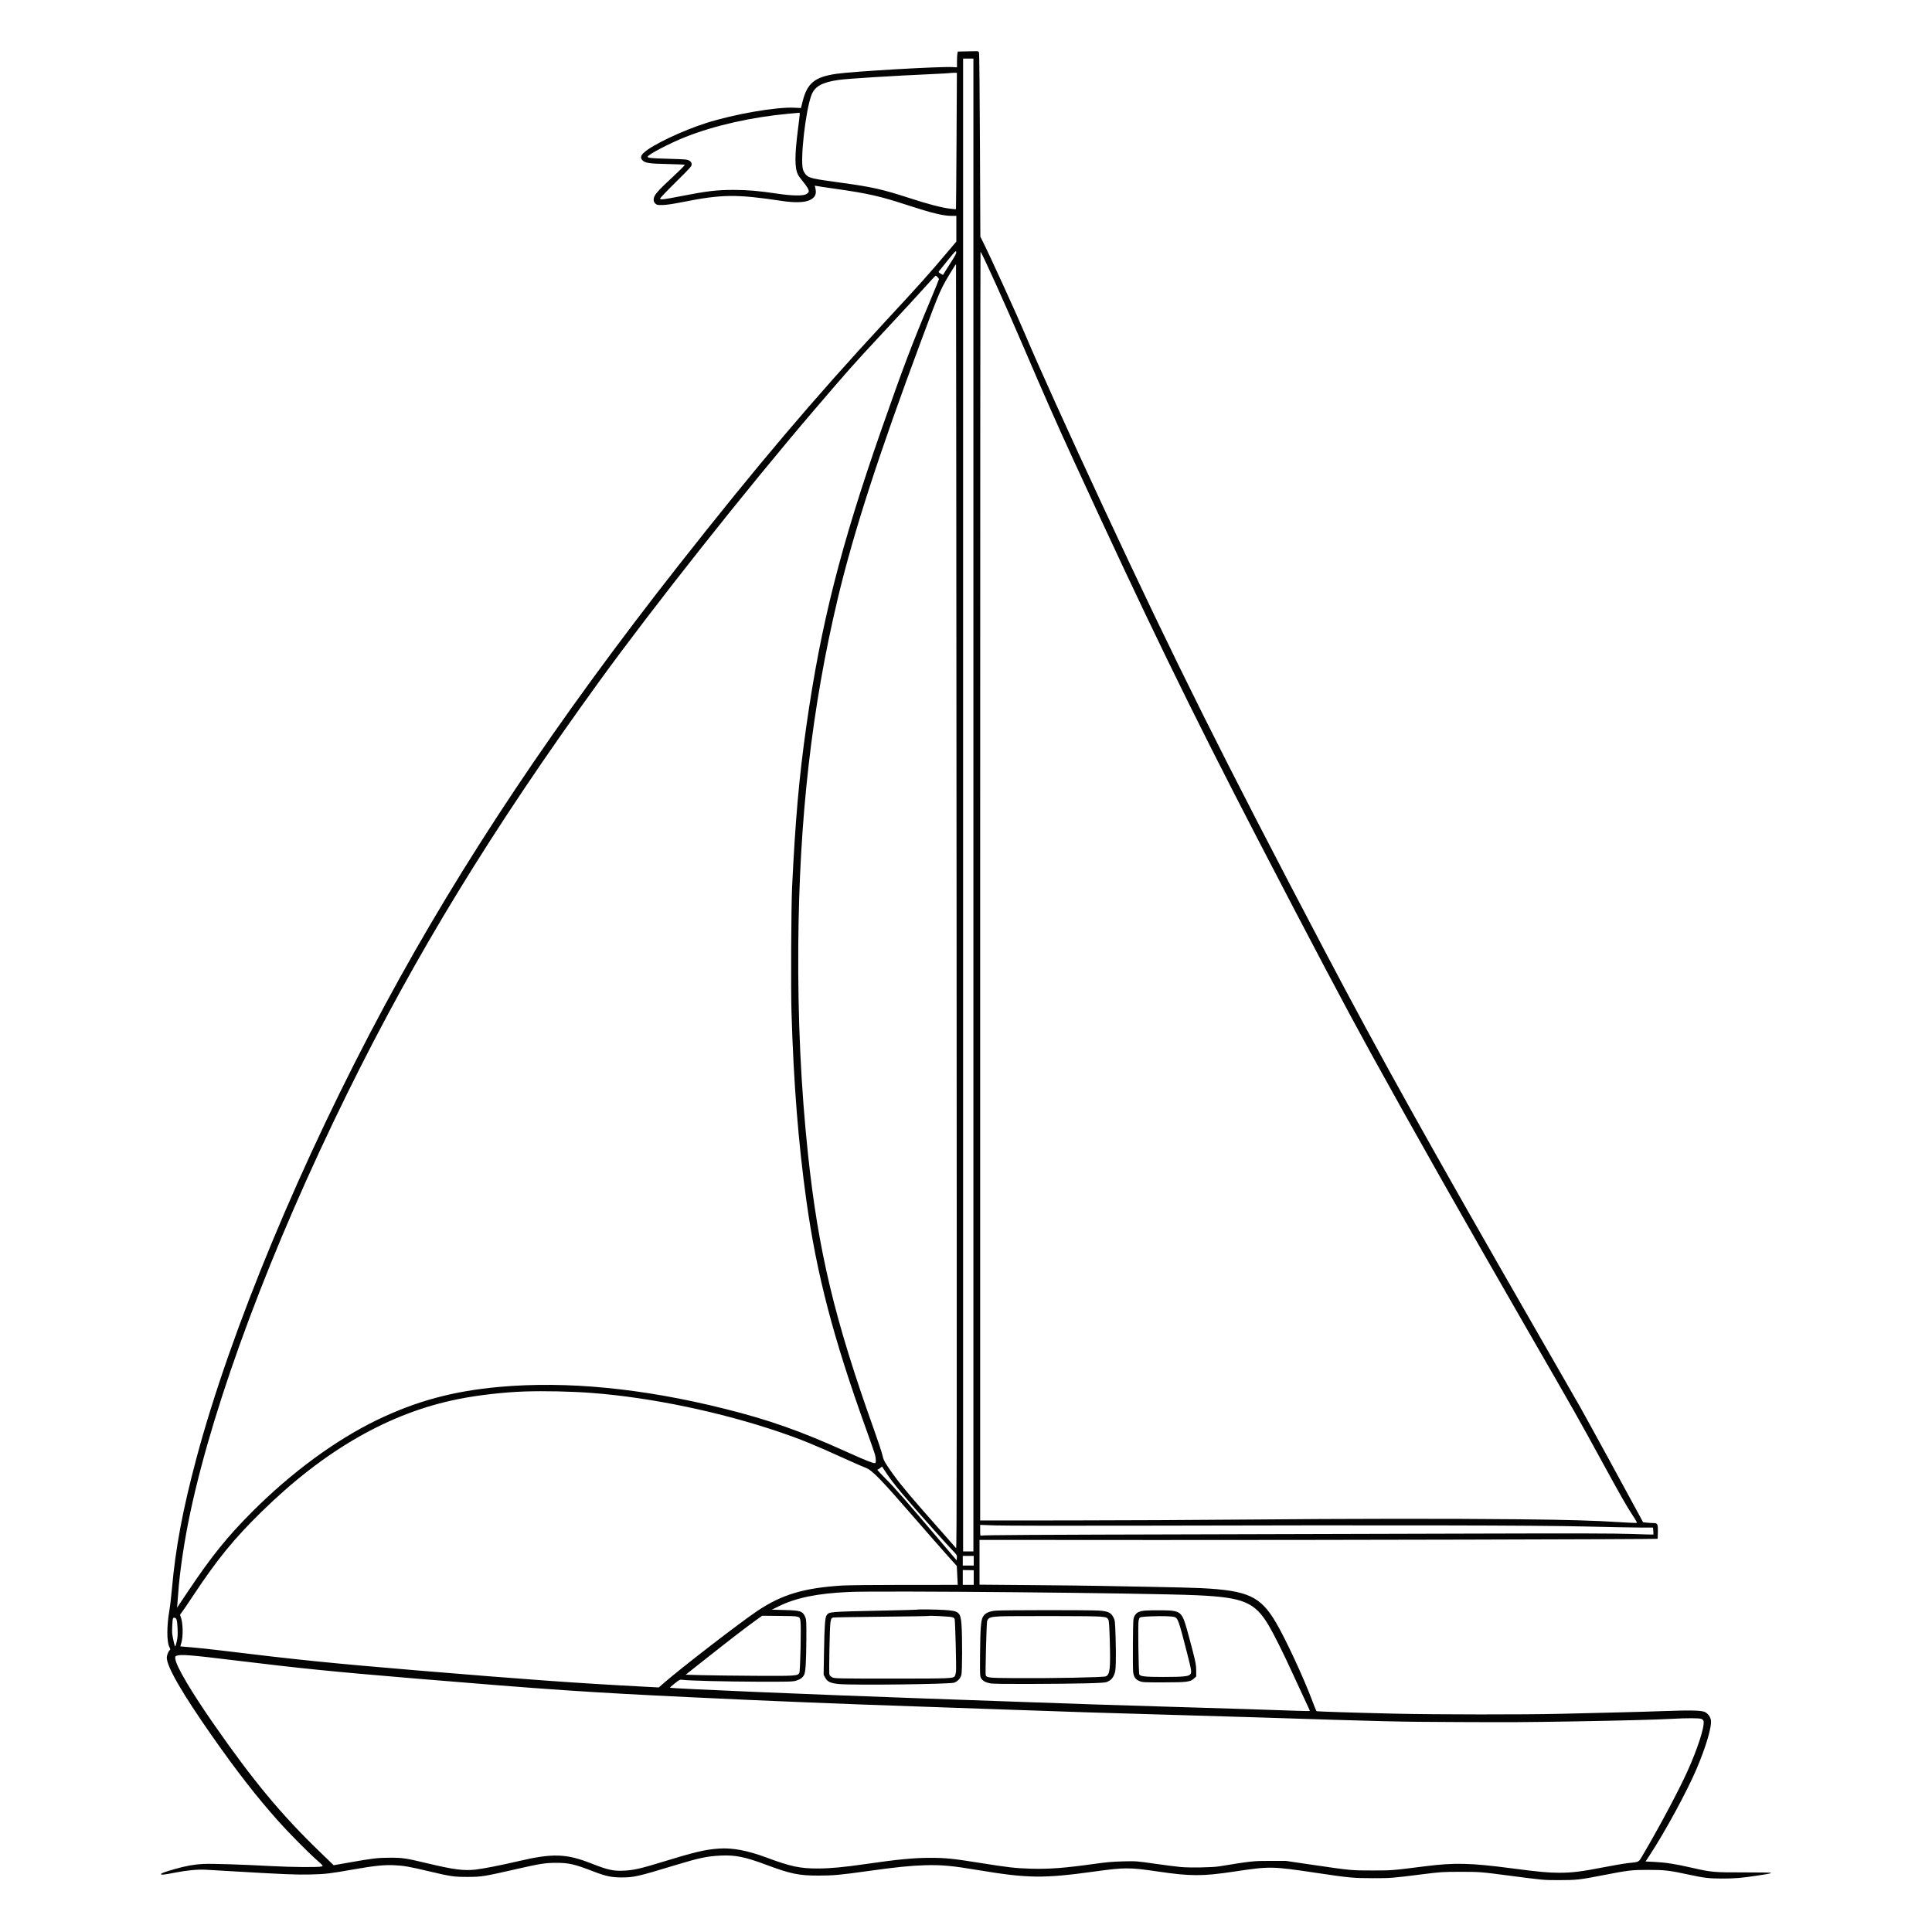 <svg xmlns="http://www.w3.org/2000/svg" width="3000" height="3000" viewBox="0 0 3000 3000" version="1.1"><path d="" stroke="none" fill="#080404" fill-rule="evenodd"/><path d="M 1500.369 79.778 L 1487.239 80.056 1486.619 83.153 C 1486.279 84.856, 1486 90.371, 1486 95.408 L 1486 104.565 1479.041 104.172 C 1459.344 103.059, 1324.981 110.827, 1299 114.581 C 1265.169 119.469, 1253.527 128.926, 1246.323 157.373 L 1243.691 167.769 1233.595 167.257 C 1205.439 165.831, 1140.112 177.168, 1096.500 191.048 C 1059.827 202.720, 1013.205 224.827, 1000.191 236.717 C 994.893 241.556, 994.066 244.803, 997.201 248.447 C 1001.222 253.122, 1007.531 254.126, 1036.500 254.702 C 1050.800 254.986, 1062.851 255.544, 1063.280 255.940 C 1063.710 256.336, 1056.735 263.452, 1047.780 271.753 C 1020.066 297.444, 1015 303.350, 1015 309.965 C 1015 312.637, 1015.711 314.318, 1017.585 316.076 C 1019.941 318.286, 1020.935 318.487, 1028.835 318.354 C 1034.435 318.259, 1044.751 316.762, 1058 314.121 C 1121.115 301.541, 1142.505 301.259, 1214.500 312.059 C 1233.828 314.958, 1249.195 314.524, 1257.089 310.856 C 1264.443 307.438, 1267.454 302.861, 1266.742 296.186 C 1266.467 293.609, 1265.913 290.707, 1265.510 289.739 C 1264.988 288.484, 1265.169 288.119, 1266.139 288.469 C 1266.887 288.739, 1280.325 290.778, 1296 293 C 1347.706 300.329, 1366.048 304.463, 1408.700 318.403 C 1447.587 331.113, 1464.762 335.261, 1478.250 335.201 L 1485 335.171 1485 355.144 L 1485 375.117 1471.314 391.309 C 1441.045 427.118, 1429.481 440.024, 1373.500 500.478 C 1263.198 619.595, 1174.791 723.901, 1054.371 877 C 864.222 1118.753, 717.400 1338.540, 597.782 1560.500 C 468.274 1800.809, 357.970 2066.044, 304.935 2264.674 C 283.806 2343.806, 272.586 2403.570, 267.014 2466.651 C 265.904 2479.218, 264.085 2494.675, 262.972 2501 C 258.893 2524.187, 258.824 2549.025, 262.817 2557.094 C 264.608 2560.715, 264.707 2561.499, 263.491 2562.420 C 261.489 2563.936, 259 2570.353, 259 2573.999 C 259 2588.062, 283.075 2629.709, 329.524 2696 C 367.698 2750.481, 398.369 2789.888, 431.869 2827.500 C 447.663 2845.232, 477.078 2875.050, 490.874 2887.313 C 502.235 2897.412, 502.245 2897.425, 499.374 2898.280 C 494.615 2899.699, 453.439 2899.372, 421.500 2897.662 C 373.577 2895.097, 328.476 2893.682, 315.443 2894.335 C 301.280 2895.044, 288.414 2897.386, 270.489 2902.515 C 255.542 2906.792, 250 2908.846, 250 2910.109 C 250 2911.609, 254.857 2911.119, 270.500 2908.039 C 290.017 2904.196, 306.947 2902.587, 320 2903.334 C 325.775 2903.665, 341.975 2904.610, 356 2905.434 C 441.339 2910.452, 459.932 2911.224, 482 2910.670 C 506.177 2910.062, 510.975 2909.495, 550 2902.639 C 581.309 2897.139, 596.839 2895.567, 612.500 2896.315 C 626.979 2897.007, 635.624 2898.516, 665 2905.480 C 700.331 2913.856, 704.789 2914.507, 726.500 2914.452 C 747.837 2914.399, 751.805 2913.755, 803 2902.042 C 837.848 2894.069, 846.955 2892.637, 863 2892.608 C 883.335 2892.571, 891.750 2894.496, 921.500 2905.990 C 940.458 2913.314, 949.507 2915.243, 965 2915.264 C 984.197 2915.290, 990.708 2913.811, 1047.500 2896.526 C 1085.557 2884.943, 1098.043 2882.308, 1119.500 2881.332 C 1141.913 2880.314, 1156.973 2883.377, 1189.750 2895.623 C 1227.750 2909.820, 1240.441 2912.441, 1271 2912.406 C 1294.009 2912.380, 1304.508 2911.418, 1347.500 2905.399 C 1391.109 2899.294, 1414.538 2896.904, 1436.500 2896.320 C 1462.529 2895.627, 1478.060 2897.062, 1519.513 2903.987 C 1595.978 2916.761, 1620.585 2917.038, 1700 2906.018 C 1746.021 2899.632, 1754.081 2899.626, 1797 2905.950 C 1849.090 2913.625, 1866.968 2913.640, 1917.248 2906.054 C 1971.515 2897.867, 1975.157 2897.921, 2042 2907.902 C 2095.277 2915.857, 2101.159 2916.418, 2131.500 2916.445 C 2159.764 2916.471, 2161.471 2916.335, 2209.500 2910.262 C 2236.702 2906.822, 2240.267 2906.592, 2267 2906.550 C 2296.930 2906.504, 2299.673 2906.716, 2343.500 2912.477 C 2396.746 2919.475, 2396.474 2919.451, 2421 2919.457 C 2447.703 2919.463, 2452.917 2918.884, 2488.500 2911.958 C 2528.830 2904.107, 2533.606 2903.541, 2559.500 2903.549 C 2585.115 2903.557, 2591.940 2904.361, 2622.750 2911.001 C 2646.636 2916.149, 2653.993 2917, 2674.618 2917 C 2693.949 2917, 2705.134 2916.054, 2729 2912.400 C 2747.670 2909.541, 2750 2909.064, 2750 2908.093 C 2750 2907.714, 2731.213 2907.425, 2708.250 2907.452 C 2660.615 2907.507, 2657.840 2907.255, 2626 2899.999 C 2600.552 2894.200, 2586.208 2891.994, 2568.351 2891.134 L 2555.202 2890.500 2561.137 2881.500 C 2585.029 2845.268, 2619.707 2781.487, 2634.536 2746.500 C 2649.373 2711.495, 2658.436 2680.466, 2656.631 2670.847 C 2655.652 2665.629, 2652.077 2660.802, 2647.487 2658.503 C 2642.179 2655.843, 2625.399 2655.409, 2585.500 2656.897 C 2569 2657.512, 2536.600 2658.457, 2513.500 2658.996 C 2490.400 2659.535, 2449.450 2660.529, 2422.500 2661.204 C 2368.300 2662.562, 2230.016 2662.452, 2167.500 2661 C 2101.690 2659.472, 2045.064 2657.663, 2044.241 2657.063 C 2043.815 2656.753, 2040.609 2648.850, 2037.116 2639.500 C 2024.194 2604.914, 1995.930 2544.161, 1981.107 2519.111 C 1957.184 2478.684, 1937.664 2469.728, 1865.500 2466.067 C 1854.500 2465.509, 1819.400 2464.600, 1787.500 2464.047 C 1755.600 2463.494, 1719.150 2462.812, 1706.500 2462.531 C 1693.850 2462.251, 1646.938 2461.718, 1602.250 2461.347 L 1521 2460.674 1521 2425.921 L 1521 2391.167 1796.250 2391.334 C 2040.226 2391.481, 2572.952 2390.188, 2573.834 2389.447 C 2574.017 2389.292, 2574.242 2384.476, 2574.334 2378.744 C 2574.530 2366.419, 2573.828 2365, 2567.524 2365 C 2565.197 2365, 2560.611 2364.720, 2557.333 2364.377 L 2551.373 2363.754 2547.019 2355.627 C 2530.926 2325.587, 2462.266 2199.964, 2453.706 2184.898 C 2447.957 2174.779, 2415.828 2118.800, 2382.308 2060.500 C 2222.568 1782.670, 2141.561 1637.216, 2056.788 1476 C 1898.046 1174.119, 1826.836 1031.399, 1713.258 787.500 C 1660.671 674.572, 1610.004 562.613, 1591.957 519.460 C 1580.534 492.146, 1538.529 400.048, 1526.527 376 L 1522.284 367.500 1521.661 226 C 1521.319 148.175, 1520.693 83.369, 1520.269 81.987 C 1519.670 80.029, 1518.839 79.478, 1516.500 79.487 C 1514.850 79.494, 1507.591 79.625, 1500.369 79.778 M 1495.500 1250 L 1495.500 2409 1503.500 2409 L 1511.500 2409 1511.500 1250 L 1511.500 91 1503.500 91 L 1495.500 91 1495.500 1250 M 1474.500 113.507 C 1473.950 113.699, 1462.250 114.361, 1448.500 114.976 C 1384.953 117.823, 1316.315 122.099, 1302.500 124.072 C 1276.341 127.809, 1265.129 134.087, 1259.912 147.921 C 1250.894 171.835, 1242.327 247.582, 1246.872 263.222 C 1247.627 265.820, 1249.681 269.424, 1251.436 271.231 C 1256.706 276.657, 1260.676 277.554, 1308 284.010 C 1353.881 290.269, 1370.329 293.984, 1412.036 307.507 C 1441.695 317.123, 1461.009 322.191, 1474.822 323.981 C 1479.950 324.645, 1484.277 325.034, 1484.438 324.844 C 1484.599 324.655, 1484.984 276.913, 1485.295 218.750 L 1485.860 113 1480.680 113.079 C 1477.831 113.122, 1475.050 113.315, 1474.500 113.507 M 1224.576 176.589 C 1167.767 181.747, 1110.022 194.725, 1065 212.452 C 1039.859 222.351, 1005.111 240.544, 1005.699 243.500 C 1006.050 245.266, 1012.011 245.860, 1035.500 246.472 C 1048.150 246.801, 1060.839 247.309, 1063.698 247.601 C 1070.348 248.279, 1073.995 251.009, 1074.014 255.323 C 1074.026 258.156, 1071.375 261.111, 1049.514 282.630 C 1036.031 295.901, 1025 307.467, 1025 308.332 C 1025 310.470, 1030.246 309.887, 1055.500 304.945 C 1097.794 296.668, 1112.895 294.859, 1139.500 294.883 C 1160.830 294.902, 1178.670 296.440, 1207 300.702 C 1229.836 304.138, 1246.934 304.420, 1251.997 301.446 C 1253.920 300.316, 1255.637 298.646, 1255.812 297.735 C 1256.328 295.058, 1253.218 289.568, 1246.969 282.125 C 1243.755 278.297, 1240.221 273.394, 1239.117 271.230 C 1233.908 261.018, 1233.866 241.795, 1238.966 201.560 C 1242.455 174.028, 1242.392 174.963, 1240.750 175.117 C 1240.063 175.181, 1232.784 175.844, 1224.576 176.589 M 1472 403.793 C 1465.125 412.265, 1458.919 419.997, 1458.209 420.975 C 1457.072 422.543, 1457.355 423.012, 1460.586 424.918 C 1462.602 426.108, 1464.342 426.950, 1464.452 426.791 C 1464.563 426.631, 1465.691 424.700, 1466.959 422.500 C 1468.228 420.300, 1472.838 413.034, 1477.204 406.354 C 1483.344 396.960, 1485.069 393.549, 1484.821 391.299 C 1484.524 388.608, 1483.561 389.547, 1472 403.793 M 1522 1376 L 1522 2361 1662.250 2360.903 C 1739.388 2360.850, 1863.025 2360.242, 1937 2359.553 C 2087.849 2358.146, 2248.366 2357.976, 2357.500 2359.107 C 2434.499 2359.905, 2474.814 2361.051, 2514.828 2363.581 C 2528.208 2364.427, 2539.968 2364.979, 2540.960 2364.809 C 2542.447 2364.554, 2541.412 2362.461, 2535.072 2352.902 C 2525.947 2339.144, 2516.349 2322.263, 2484.520 2264 C 2450.277 2201.317, 2446.816 2195.208, 2375.487 2071.500 C 2279.400 1904.855, 2192.792 1751.843, 2129.269 1636.500 C 2089.229 1563.796, 2037.624 1466.161, 1953.235 1303.448 C 1847.275 1099.143, 1781.420 963.642, 1666.271 713 C 1640.480 656.861, 1621.398 613.657, 1588.976 538 C 1560.475 471.490, 1524.102 391, 1522.548 391 C 1522.247 391, 1522 834.250, 1522 1376 M 1479.783 417.211 C 1460.131 449.236, 1460.449 448.519, 1430.972 527.500 C 1365.003 704.260, 1325.362 826.689, 1301.020 928.845 C 1260.518 1098.826, 1240.970 1270.496, 1239.573 1468.500 C 1238.766 1582.774, 1243.651 1688.101, 1254.529 1791 C 1270.571 1942.732, 1295.947 2048.919, 1356.832 2219.088 C 1363.442 2237.562, 1369.529 2255.955, 1370.358 2259.963 C 1371.558 2265.761, 1373.036 2269.014, 1377.589 2275.875 C 1390.335 2295.089, 1402.644 2310.575, 1430.940 2343 C 1445.500 2359.685, 1482.384 2401.569, 1484.615 2403.951 C 1485.760 2405.174, 1485.878 2248.649, 1485.365 1407.951 C 1485.030 859.353, 1484.643 410.370, 1484.505 410.211 C 1484.368 410.052, 1482.243 413.202, 1479.783 417.211 M 1440.895 440.750 C 1428.633 454.504, 1407.831 477.076, 1366.013 522 C 1324.677 566.406, 1318.054 573.872, 1264.439 636.500 C 1159.335 759.274, 1014.067 942.714, 929.856 1059 C 764.019 1288.006, 645.698 1481.552, 538.910 1698.500 C 421.136 1937.768, 332.890 2173.351, 295.618 2348 C 286.179 2392.230, 278.764 2442.148, 276.529 2476.500 C 276.207 2481.450, 275.699 2487.975, 275.399 2491 L 274.855 2496.500 293.723 2468.402 C 328.920 2415.984, 353.373 2385.759, 391.501 2347.540 C 452.087 2286.809, 521.040 2236.088, 585.171 2205.077 C 646.190 2175.571, 703.728 2159.999, 775.500 2153.567 C 880.054 2144.197, 997.718 2155.642, 1125.500 2187.613 C 1194.633 2204.910, 1242.660 2221.892, 1315.500 2254.794 C 1343.589 2267.483, 1354.927 2272, 1358.682 2272 C 1360.427 2272, 1360.402 2265.083, 1358.633 2258.500 C 1357.894 2255.750, 1351.771 2238.200, 1345.028 2219.500 C 1294.009 2078.032, 1268.196 1979.292, 1252.090 1864 C 1239.657 1775.002, 1232.301 1681.749, 1229.016 1571.500 C 1227.931 1535.073, 1228.532 1408.047, 1229.929 1378.500 C 1234.853 1274.386, 1240.860 1206.314, 1252.079 1127.500 C 1274.578 969.445, 1305.297 848.224, 1369.029 666 C 1402.627 569.935, 1415.711 535.433, 1445.434 464.521 C 1452.345 448.033, 1458 434.049, 1458 433.446 C 1458 432.347, 1453.861 428, 1452.816 428 C 1452.510 428, 1447.146 433.738, 1440.895 440.750 M 814.500 2160.699 C 781.915 2161.815, 742.254 2166.369, 711.500 2172.526 C 604.295 2193.988, 503.992 2251.520, 405.611 2347.980 C 363.021 2389.737, 337.431 2421.151, 299.971 2477.659 C 290.549 2491.872, 282.022 2504.342, 281.022 2505.371 C 279.412 2507.026, 279.355 2507.605, 280.524 2510.403 C 284.248 2519.317, 284.707 2541.903, 281.363 2551.751 C 280.534 2554.192, 280.001 2556.306, 280.178 2556.448 C 280.355 2556.591, 287.649 2557.242, 296.387 2557.896 C 305.124 2558.550, 325.149 2560.659, 340.887 2562.583 C 460.734 2577.231, 514.990 2582.747, 649.500 2593.959 C 818.108 2608.013, 896.899 2613.652, 1000.718 2619.097 L 1022.937 2620.262 1029.718 2614.311 C 1056.075 2591.180, 1150.689 2518.224, 1176.824 2500.877 C 1214.545 2475.842, 1248.531 2465.735, 1307.500 2462.016 C 1316.300 2461.461, 1360.325 2461.005, 1405.334 2461.004 L 1487.167 2461 1486.440 2446.305 L 1485.712 2431.609 1472.106 2416.504 C 1464.623 2408.196, 1442.638 2383.128, 1423.251 2360.798 C 1365.858 2294.691, 1354.350 2282.853, 1343.713 2278.977 C 1340.296 2277.733, 1324.729 2270.906, 1309.120 2263.808 C 1264.144 2243.354, 1242.544 2234.555, 1211.025 2223.849 C 1118.433 2192.399, 1010.715 2169.944, 919 2162.972 C 887.320 2160.564, 845.184 2159.648, 814.500 2160.699 M 1366.694 2279.585 C 1365.151 2280.913, 1363.235 2282, 1362.436 2282 C 1361.637 2282, 1367.649 2288.637, 1375.796 2296.750 C 1389.665 2310.561, 1403.499 2326.371, 1462 2395.265 L 1485.500 2422.940 1485.815 2418.809 C 1486.114 2414.897, 1485.766 2414.304, 1479.233 2407.589 C 1475.440 2403.690, 1462.902 2389.925, 1451.371 2377 C 1403.510 2323.351, 1386.777 2303.356, 1376.052 2287 C 1372.626 2281.775, 1369.750 2277.426, 1369.661 2277.335 C 1369.573 2277.244, 1368.237 2278.257, 1366.694 2279.585 M 1522 2376.520 C 1522 2384.406, 1522.163 2385.147, 1523.750 2384.497 C 1525.932 2383.604, 1606.498 2383.141, 1870.500 2382.502 C 1984.350 2382.227, 2172.450 2381.713, 2288.500 2381.359 C 2445.896 2380.880, 2508.097 2381.026, 2533.341 2381.934 C 2551.954 2382.603, 2567.281 2383.004, 2567.402 2382.825 C 2567.523 2382.646, 2567.438 2380.137, 2567.214 2377.250 L 2566.807 2372 2548.267 2372 C 2538.069 2372, 2498.625 2371.244, 2460.613 2370.320 C 2385.804 2368.502, 2166.604 2368.097, 1766 2369.038 C 1657.925 2369.292, 1558.813 2369.123, 1545.750 2368.663 L 1522 2367.826 1522 2376.520 M 1495 2423.500 L 1495 2431 1503.500 2431 L 1512 2431 1512 2423.500 L 1512 2416 1503.500 2416 L 1495 2416 1495 2423.500 M 1495 2449.473 L 1495 2461 1503.500 2461 L 1512 2461 1512 2449.618 L 1512 2438.236 1503.500 2438.091 L 1495 2437.947 1495 2449.473 M 1317.500 2472.033 C 1269.076 2474.252, 1236.013 2481.022, 1209.300 2494.187 L 1198.519 2499.500 1218.509 2500.042 C 1243.606 2500.723, 1246.462 2501.746, 1250.598 2511.537 C 1252.054 2514.982, 1252.250 2519.421, 1252.095 2545.500 C 1251.885 2580.760, 1250.914 2596.332, 1248.649 2600.711 C 1246.421 2605.019, 1242.657 2607.735, 1236.092 2609.768 C 1231.050 2611.330, 1225.186 2611.484, 1176.500 2611.337 C 1126.213 2611.186, 1068.750 2609.738, 1059.500 2608.388 C 1055.746 2607.841, 1055.021 2608.187, 1047.707 2614.026 C 1043.421 2617.448, 1040.097 2620.431, 1040.321 2620.654 C 1041.649 2621.982, 1269.042 2631.602, 1439 2637.519 C 1494.275 2639.444, 1563.800 2641.901, 1593.500 2642.979 C 1671.313 2645.804, 1730.029 2647.724, 1808.500 2650.011 C 1887.266 2652.307, 1992.516 2655.636, 2017.250 2656.615 C 2026.463 2656.979, 2034 2657, 2034 2656.662 C 2034 2656.324, 2029.900 2647.374, 2024.888 2636.773 C 2019.877 2626.173, 2011.338 2607.730, 2005.913 2595.789 C 1993.459 2568.379, 1977.815 2537.081, 1969.915 2523.773 C 1948.510 2487.714, 1930.642 2480.289, 1857.500 2477.061 C 1779.107 2473.602, 1367.011 2469.765, 1317.500 2472.033 M 1423.500 2499.495 C 1422.950 2499.680, 1399.550 2500.321, 1371.500 2500.918 C 1286.077 2502.739, 1287.248 2502.640, 1283.472 2508.402 C 1281.114 2512.001, 1280.193 2525.095, 1279.526 2564.513 L 1278.916 2600.526 1281.275 2604.988 C 1284.684 2611.435, 1289.830 2613.800, 1303.033 2614.990 C 1325.515 2617.015, 1474.367 2615.247, 1481.444 2612.870 C 1486.917 2611.032, 1491.469 2606.164, 1492.853 2600.671 C 1494.236 2595.177, 1494.372 2541.456, 1493.048 2523.245 C 1491.602 2503.354, 1489.423 2501.427, 1466.722 2499.961 C 1453.128 2499.083, 1425.603 2498.786, 1423.500 2499.495 M 1546.324 2501.002 C 1535.598 2501.939, 1529.351 2504.944, 1526.218 2510.673 C 1523.088 2516.396, 1522.171 2528.691, 1521.831 2569.528 C 1521.569 2601.003, 1521.650 2602.718, 1523.556 2606.028 C 1525.880 2610.063, 1530.410 2612.561, 1538.024 2614.005 C 1541.407 2614.646, 1564.097 2614.955, 1598.470 2614.827 C 1674.892 2614.542, 1713.642 2613.625, 1718 2612 C 1723.994 2609.764, 1727.167 2606.876, 1729.693 2601.360 C 1731.800 2596.758, 1732.198 2594.109, 1732.636 2581.769 C 1732.915 2573.921, 1732.761 2555.988, 1732.294 2541.919 C 1731.478 2517.370, 1731.342 2516.139, 1728.918 2511.419 C 1725.140 2504.062, 1720.603 2501.924, 1706.631 2500.917 C 1693.016 2499.936, 1557.700 2500.008, 1546.324 2501.002 M 1779 2500.856 C 1768.859 2501.653, 1764.604 2503.766, 1761.598 2509.500 C 1759.593 2513.323, 1759.486 2515.179, 1759.182 2551.500 C 1759.008 2572.400, 1759.154 2592.297, 1759.508 2595.715 C 1760.352 2603.869, 1763.067 2607.862, 1769.525 2610.450 C 1774.144 2612.301, 1776.790 2612.439, 1806.500 2612.388 C 1843.139 2612.325, 1848.180 2611.696, 1853.869 2606.479 L 1857.500 2603.149 1857.454 2593.825 C 1857.415 2585.926, 1856.602 2581.366, 1852.140 2564 C 1849.242 2552.725, 1845.104 2537.301, 1842.943 2529.724 C 1835.187 2502.530, 1833.030 2500.866, 1805 2500.449 C 1795.375 2500.306, 1783.675 2500.489, 1779 2500.856 M 1173.769 2515.901 C 1157.269 2527.736, 1136.308 2543.896, 1090.082 2580.418 L 1064.663 2600.500 1090.582 2601.194 C 1104.837 2601.576, 1142.375 2602.026, 1174 2602.194 C 1235.455 2602.521, 1238.634 2602.309, 1241.207 2597.716 C 1242.642 2595.155, 1244.191 2527.123, 1243.017 2518.196 C 1241.841 2509.244, 1242.894 2509.541, 1211.216 2509.211 L 1183.500 2508.922 1173.769 2515.901 M 1442 2509.261 C 1441.725 2509.520, 1408.906 2510.045, 1369.069 2510.427 C 1329.232 2510.810, 1295.364 2511.377, 1293.806 2511.689 C 1291.864 2512.077, 1290.821 2513.001, 1290.487 2514.628 C 1290.219 2515.932, 1289.780 2518.070, 1289.512 2519.377 C 1288.346 2525.054, 1286.946 2597.727, 1287.951 2600.372 C 1288.581 2602.028, 1290.460 2603.764, 1292.744 2604.798 C 1296.190 2606.359, 1303.811 2606.500, 1385 2606.500 C 1477.623 2606.500, 1480.663 2606.367, 1482.884 2602.216 C 1483.389 2601.272, 1484.099 2598.475, 1484.461 2596 C 1485.194 2590.986, 1483.353 2518.254, 1482.396 2514.442 C 1481.959 2512.702, 1480.762 2511.755, 1478.144 2511.080 C 1474.206 2510.064, 1442.823 2508.484, 1442 2509.261 M 1552.823 2509.876 C 1537.649 2510.568, 1534.426 2511.804, 1532.760 2517.568 C 1531.828 2520.795, 1529.817 2599.359, 1530.614 2601.436 C 1532.040 2605.153, 1535.515 2605.493, 1575 2605.777 C 1633.135 2606.194, 1713.866 2604.632, 1717.202 2603.025 C 1723.541 2599.970, 1724.492 2591.239, 1723.245 2547.500 C 1722.647 2526.502, 1722.008 2516.799, 1721.115 2515.165 C 1718.089 2509.629, 1718.784 2509.677, 1639.500 2509.456 C 1599.350 2509.343, 1560.345 2509.533, 1552.823 2509.876 M 1786.796 2509.884 C 1777.284 2510.257, 1770.650 2510.945, 1769.969 2511.628 C 1769.350 2512.248, 1768.445 2514.498, 1767.956 2516.628 C 1766.865 2521.384, 1767.936 2597.841, 1769.126 2600.165 C 1770.644 2603.128, 1779.185 2604.001, 1806.299 2603.967 C 1837.281 2603.929, 1845.677 2603.117, 1848.274 2599.910 C 1850.632 2596.998, 1850.170 2593.783, 1843.838 2569 C 1830.812 2518.022, 1829.251 2513.347, 1824.538 2511.199 C 1821.101 2509.633, 1806.310 2509.118, 1786.796 2509.884 M 267.554 2522.846 C 267.168 2528.811, 267.139 2535.448, 267.490 2537.596 C 269.190 2547.978, 271.358 2556.897, 272.075 2556.454 C 272.514 2556.183, 273.635 2552.532, 274.568 2548.341 C 275.852 2542.569, 276.138 2537.903, 275.746 2529.110 C 275.141 2515.517, 274.094 2512, 270.653 2512 C 268.316 2512, 268.240 2512.265, 267.554 2522.846 M 274.120 2571.079 C 272.006 2571.925, 271.803 2572.492, 272.294 2576.158 C 273.858 2587.818, 296.443 2626.096, 331.721 2676.877 C 392.499 2764.362, 436.694 2817.646, 495.976 2874.909 L 518.133 2896.312 541.817 2892.151 C 579.676 2885.500, 586.083 2884.741, 605 2884.663 C 624.926 2884.582, 630.255 2885.359, 662 2892.975 C 703.929 2903.034, 719.622 2905.126, 738.106 2903.122 C 750.049 2901.826, 777.788 2896.387, 804.859 2890.033 C 857.900 2877.583, 879.123 2878.207, 917.642 2893.352 C 944.490 2903.908, 952.566 2905.646, 970.304 2904.685 C 983.789 2903.955, 995.552 2901.301, 1024 2892.573 C 1079.630 2875.506, 1094.621 2871.936, 1117 2870.425 C 1137.565 2869.038, 1161.141 2873.543, 1190.416 2884.455 C 1227.825 2898.398, 1242.289 2901.457, 1270.500 2901.393 C 1289.019 2901.351, 1310.949 2899.294, 1344 2894.497 C 1394.558 2887.159, 1419.255 2884.797, 1445 2884.835 C 1468.803 2884.870, 1480.235 2886.058, 1523.527 2892.995 C 1565.258 2899.681, 1576.993 2901.007, 1600.500 2901.691 C 1629.280 2902.529, 1653.726 2900.650, 1701.500 2893.929 C 1717.921 2891.618, 1728.698 2890.706, 1744 2890.330 C 1763.999 2889.838, 1765.184 2889.925, 1792.500 2893.868 C 1807.900 2896.091, 1826.271 2898.440, 1833.324 2899.089 C 1847.545 2900.396, 1882.407 2899.809, 1893 2898.085 C 1943.217 2889.908, 1946.421 2889.563, 1972 2889.576 L 1996.500 2889.588 2038.500 2895.747 C 2097.500 2904.398, 2098.592 2904.501, 2131.500 2904.464 C 2161.825 2904.431, 2160.499 2904.538, 2213.500 2897.865 C 2258.635 2892.182, 2283.395 2892.765, 2346.309 2900.991 C 2389.678 2906.663, 2403.975 2908, 2421.228 2908 C 2441.196 2908, 2455.479 2906.243, 2489.500 2899.603 C 2504.900 2896.598, 2522.225 2893.630, 2528 2893.008 C 2546.445 2891.021, 2543.875 2892.585, 2552.296 2878.220 C 2577.733 2834.822, 2606.553 2780.642, 2620.006 2750.928 C 2635.929 2715.760, 2646.987 2681.612, 2645.303 2672.805 C 2644.947 2670.941, 2643.861 2669.799, 2641.746 2669.061 C 2637.992 2667.753, 2619.045 2667.719, 2596.500 2668.980 C 2573.035 2670.293, 2515.787 2671.799, 2444 2672.991 C 2365.660 2674.292, 2348.624 2674.388, 2263.500 2674.002 C 2167.343 2673.566, 2159.391 2673.379, 1944.500 2666.498 C 1919.200 2665.688, 1858.225 2663.893, 1809 2662.509 C 1712.615 2659.799, 1667.297 2658.347, 1559 2654.497 C 1520.775 2653.138, 1462.725 2651.119, 1430 2650.010 C 1303.769 2645.731, 1197.009 2641.386, 1073 2635.480 C 914.532 2627.934, 851.969 2623.686, 645.500 2606.454 C 516.121 2595.657, 468.237 2590.849, 367 2578.493 C 295.724 2569.793, 280.391 2568.569, 274.120 2571.079" stroke="none" fill="#040404" fill-rule="evenodd"/></svg>